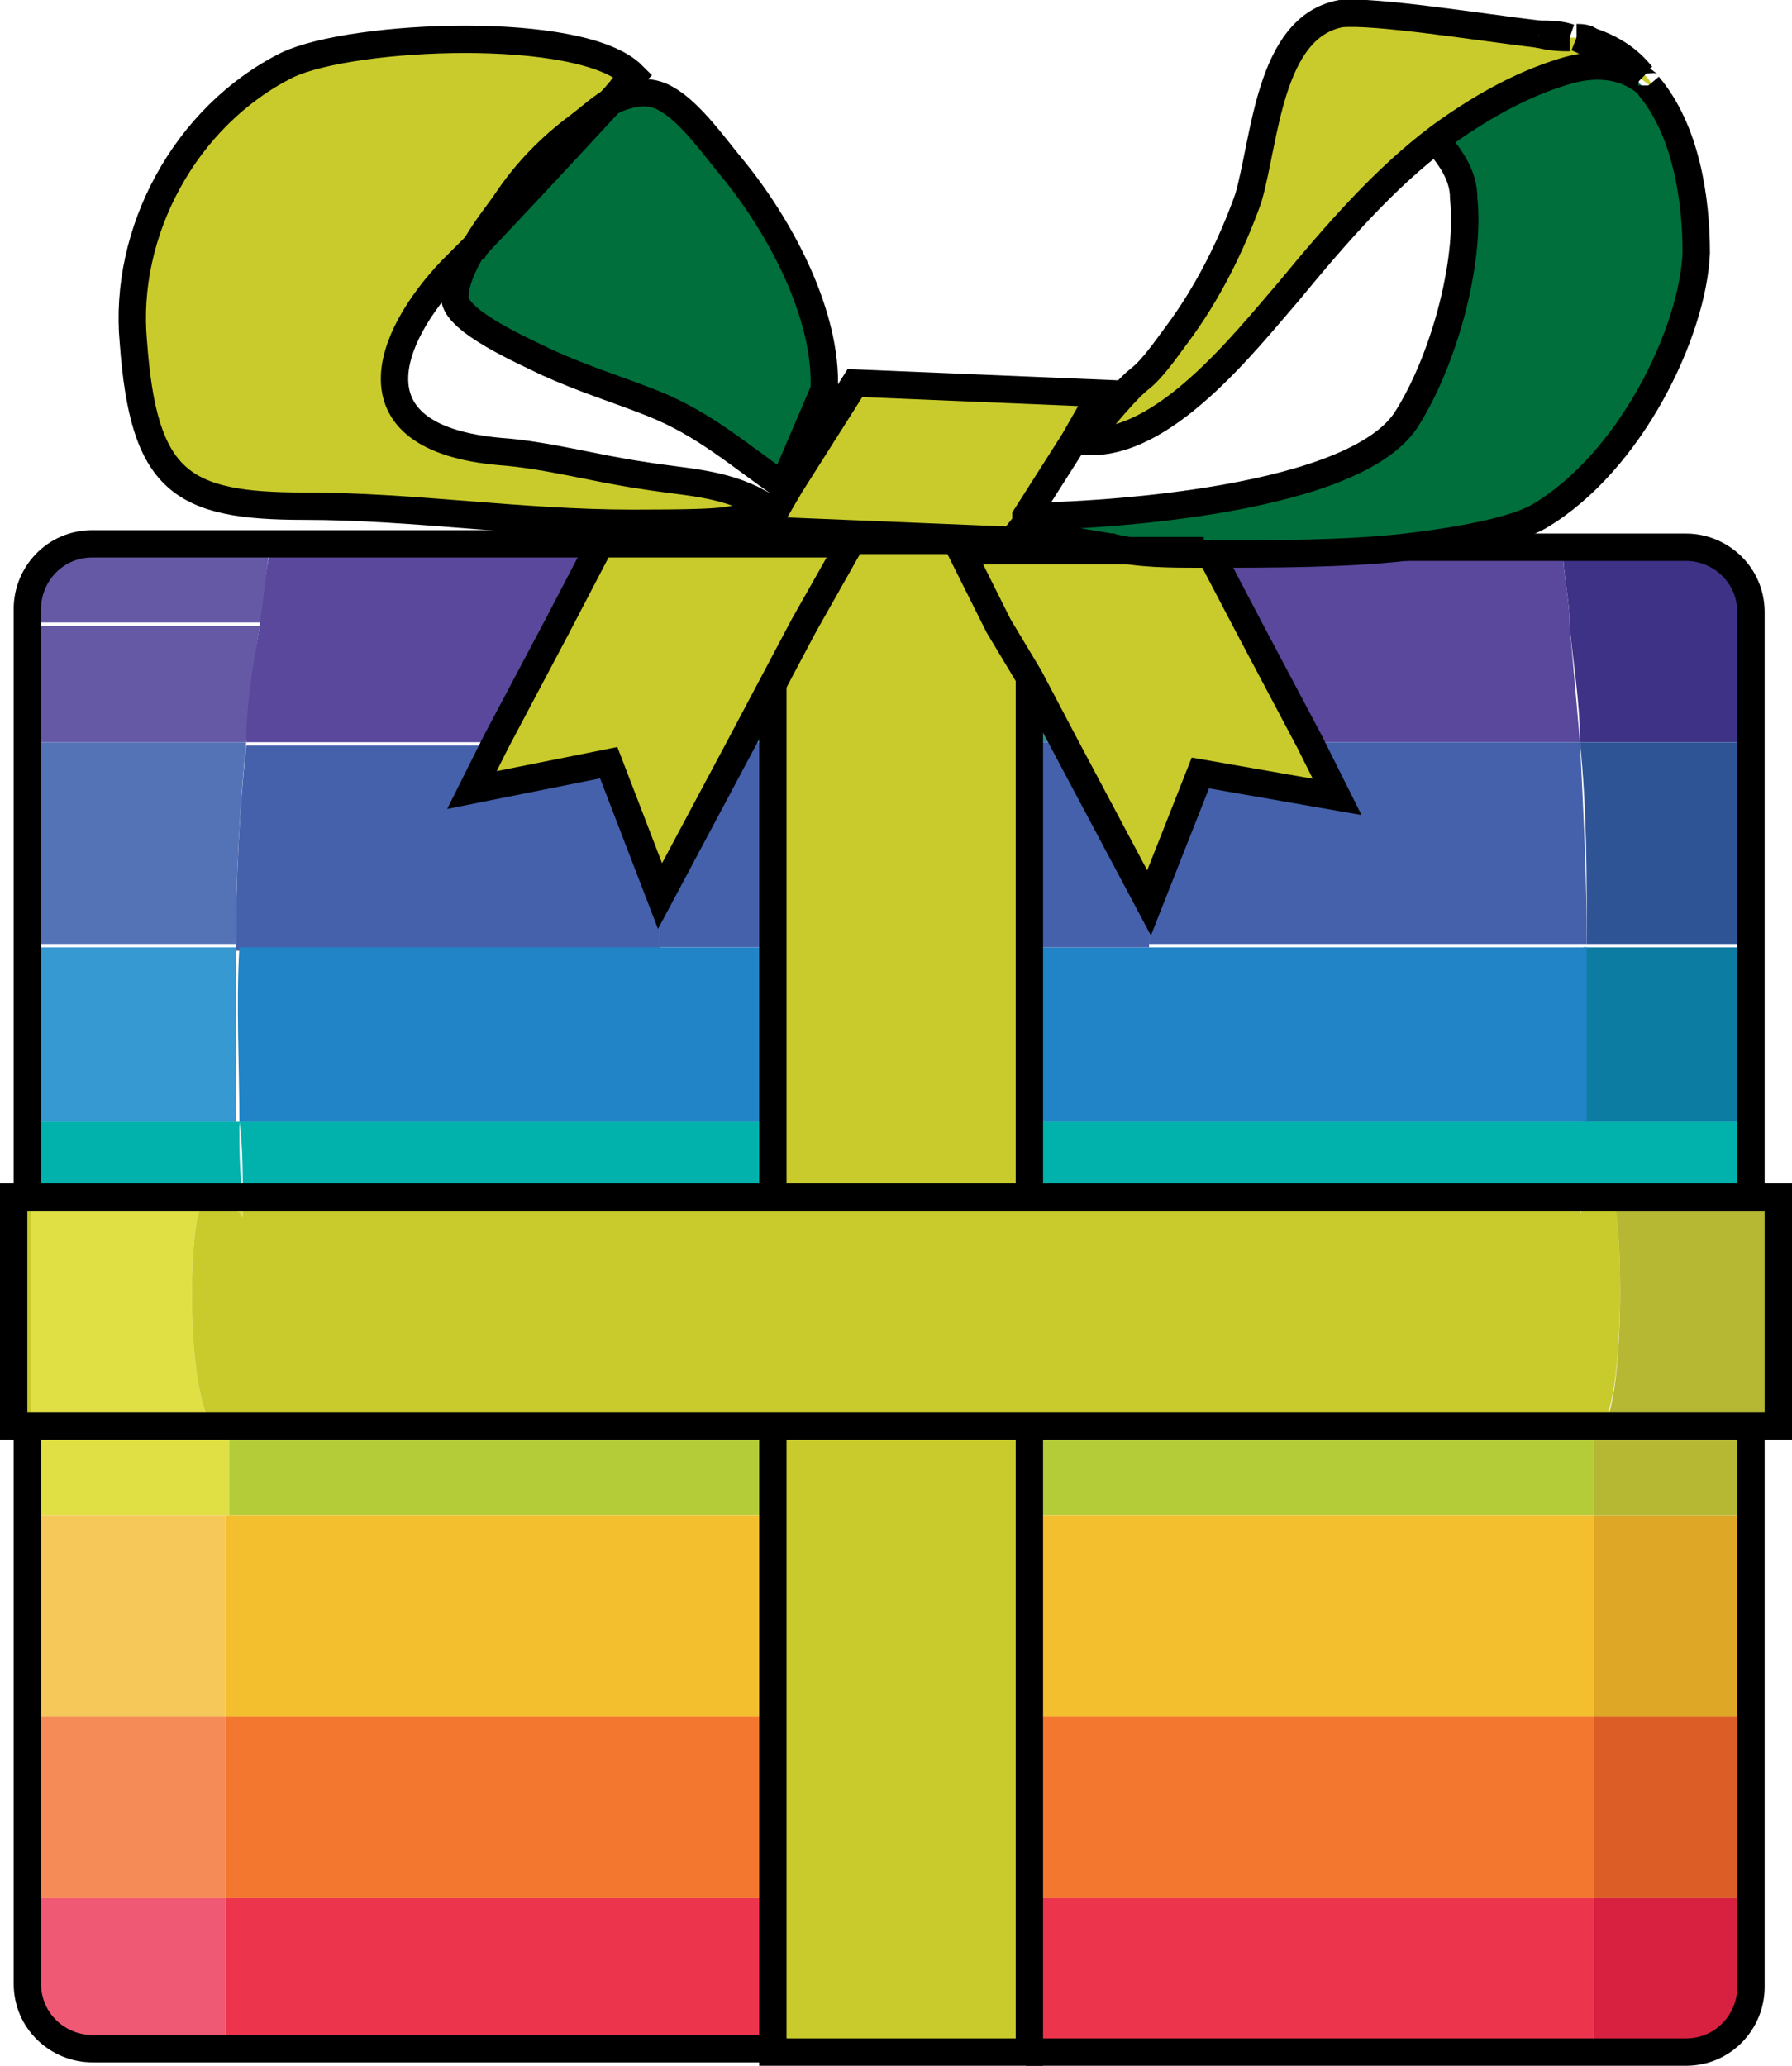 <?xml version="1.0" encoding="UTF-8"?><svg id="a" xmlns="http://www.w3.org/2000/svg" width="52.4" height="60.4" xmlns:xlink="http://www.w3.org/1999/xlink" viewBox="0 0 52.4 60.4"><defs><style>.e{fill:none;stroke:#000;stroke-width:.8px;}.f{fill:#f58b57;}.f,.g,.h,.i,.j,.k,.l,.m,.n,.o,.p,.q,.r,.s,.t,.u,.v,.w,.x,.y,.z,.aa,.ab,.ac,.ad,.ae,.af{stroke-width:0px;}.g{fill:#5473b7;}.h{fill:#4561ac;}.i{fill:#59489c;}.j{fill:#3699d1;}.k{fill:#3d3286;}.l{fill:#2f5496;}.m{fill:#0d7ca3;}.n{fill:#2084c6;}.o{fill:#c9cb2c;}.p{fill:#e0df44;}.q{fill:#dfa726;}.r{fill:#d82041;}.s{fill:#dc5e26;}.t{fill:#b5cc39;}.u{fill:#b6b834;}.v{fill:#6559a5;}.w{fill:#ef5974;}.x{fill:#f3772f;}.y{fill:#f3bf2f;}.z{fill:#ed344d;}.aa{fill:#f6c859;}.ab{fill:#00b1ac;}.ac{fill:#006f3b;}.ad{fill:url(#b);}.ae{fill:url(#c);}.af{fill:url(#d);}</style><linearGradient id="b" x1="22.2" y1="45.9" x2="22.2" y2="17.4" gradientUnits="userSpaceOnUse"><stop offset="0" stop-color="#ec1c24"/><stop offset="0" stop-color="#ed2e23"/><stop offset="0" stop-color="#f05221"/><stop offset="0" stop-color="#f26e1f"/><stop offset=".1" stop-color="#f4821e"/><stop offset=".1" stop-color="#f58e1e"/><stop offset=".2" stop-color="#f6921e"/><stop offset=".3" stop-color="#ffc10e"/><stop offset=".3" stop-color="#f0c114"/><stop offset=".4" stop-color="#c8c224"/><stop offset=".5" stop-color="#8bc53f"/><stop offset=".6" stop-color="#00adee"/><stop offset=".7" stop-color="#0083ca"/><stop offset=".8" stop-color="#0071bb"/><stop offset=".8" stop-color="#137bad"/><stop offset=".9" stop-color="#539c7e"/><stop offset=".9" stop-color="#86b75a"/><stop offset=".9" stop-color="#aaca3f"/><stop offset="1" stop-color="#c0d52f"/><stop offset="1" stop-color="#c9da2a"/></linearGradient><linearGradient id="c" x1="30.6" y1="46.7" x2="30.6" y2="17.2" xlink:href="#b"/><linearGradient id="d" x1="32.6" y1="59.9" x2="32.6" y2="16" xlink:href="#b"/></defs><path class="i" d="m7.9,16h9.6l-1.2,2.3H7.6c0-.8.2-1.5.3-2.3h0Z"/><path class="ab" d="m7.1,35c0-.7,0-1.5-.1-2.2h15.6v2.2H7.1Z"/><path class="g" d="m1.1,21.7h6.1c-.2,2-.3,4-.3,5.9H.8v-5.9h.3Z"/><path class="m" d="m51.2,27.7v5.1h-4.9c0-1.7,0-3.4,0-5.1h4.8Z"/><polygon class="h" points="22.6 21.7 22.6 27.7 19.3 27.7 19.3 26.2 21.7 21.7 22.6 21.7"/><path class="k" d="m46.2,21.7c0-1.2-.2-2.3-.3-3.4h5.3v3.4h-5Z"/><path class="t" d="m30.1,41.7h16.8c0,.2-.2.2-.3.2,0,.8,0,1.6,0,2.4h-16.5v-2.6Z"/><rect class="u" x="51.2" y="35" width=".8" height="6.7"/><path class="l" d="m51.2,21.7v5.9h-4.8c0-2,0-4-.2-5.9h5Z"/><path class="ab" d="m.8,35v-2.2h6.2c0,.7,0,1.5.1,2.2H.8Z"/><path class="p" d="m6.2,41.7c.1.2.3.3.5.3,0,.8,0,1.5,0,2.3H.8v-2.6h5.4Z"/><path class="ac" d="m13.3,8.6c0-.3.2-.9.5-1.4h0c1.7-1.8,1.7-1.8,4.2-4.5.5-.3,1-.4,1.5,0,.7.4,1.4,1.4,1.9,2,1.4,1.7,2.8,4.2,2.7,6.5l-1.2,2.8c-1.3-.8-2.2-1.8-3.8-2.4-1.1-.4-2.1-.7-3.1-1.2-.6-.3-2.6-1.2-2.7-1.9Z"/><path class="q" d="m51.2,50.2h-4.6c0-2,0-4,0-5.9h4.6v5.9Z"/><path class="ac" d="m45.9,1.1c-.2,0-.5,0-.9-.1.3,0,.6,0,.9.1Z"/><path class="y" d="m46.6,44.3c0,2,0,4,0,5.9h-16.5v-5.9h16.5Z"/><path class="u" d="m46.9,41.7c.7-1.2.5-7.2.2-6.4-.2-.3-.7-.2-.8.2,0-.2,0-.3,0-.5h5v6.7h-4.3Z"/><path class="k" d="m45.9,18.3c0-.8-.2-1.5-.2-2.3h3.7c1,0,1.9.8,1.9,1.9v.4h-5.3Z"/><path class="p" d="m.8,35h6.3c0,.2,0,.4,0,.6-.2-.4-.8-.5-1.1-.2-.4-.9-.7,4.9.2,6.3H.8v-6.7Z"/><path class="s" d="m46.6,55.5c0-1.8,0-3.5,0-5.3h4.6v5.3h-4.6Z"/><path class="i" d="m46.2,21.7h-7.9l-1.8-3.4h9.4c.1,1.1.2,2.3.3,3.4Z"/><path class="h" d="m6.9,27.7c0-2,.1-4,.3-5.9h7.3l-.7,1.4,4-.8,1.5,3.9v1.5H6.9Z"/><path class="n" d="m46.4,27.7c0,1.7,0,3.4,0,5.1h-16.3v-5.1h16.3Z"/><path class="ac" d="m41.1,16c-1.8.2-3.9.2-5.8.2h0s-.2,0-.2,0c-.9,0-1.8,0-2.6-.2h8.6Z"/><path class="t" d="m6.7,42c-.2,0-.3,0-.5-.3h16.4v2.6H6.7c0-.8,0-1.5,0-2.3Z"/><path class="v" d="m.8,21.7v-3.4h6.8c-.2,1.1-.3,2.3-.4,3.4H.8Z"/><path class="f" d="m6.6,50.2c0,1.8,0,3.5,0,5.3H.8v-5.3h5.8Z"/><path class="x" d="m46.6,50.2c0,1.8,0,3.5,0,5.3h-16.6v-5.3h16.5Z"/><path class="v" d="m.8,17.8c0-1,.8-1.9,1.9-1.9h5.2c-.1.8-.2,1.6-.3,2.3H.8v-.4Z"/><polygon class="ad" points="22.6 20 22.6 21.7 21.7 21.7 22.6 20"/><path class="n" d="m22.6,32.8H7c0-1.7-.1-3.4,0-5.1h15.7v5.1Z"/><path class="h" d="m39.1,23.3l-.8-1.6h7.9c.1,2,.2,4,.2,5.9h-12.8v-1.2l1.5-3.9,4,.8Z"/><path class="ac" d="m35.4,16.1h0c0,0-.1,0-.2,0h.2Z"/><path class="ac" d="m30,15.1c1.3,0,9.4-.3,11.1-2.8,1.1-1.7,1.9-4.6,1.7-6.5,0-.7-.4-1.2-.8-1.7,1.1-.8,2.3-1.5,3.6-1.9,1.9-.6,2.6.6,2.6.4,1.1,1.3,1.4,3.3,1.4,4.9-.1,2.3-1.9,6.1-4.6,7.7-.7.4-2.2.7-3.9.9h-8.6c-1.3-.2-2.3-.4-2.6-.7v-.2Z"/><polygon class="ae" points="30.1 21.7 30.1 19.8 31.1 21.7 30.1 21.7"/><path class="r" d="m51.2,55.5v2.5c0,1-.8,1.9-1.9,1.9h-2.7c0-1.5,0-2.9,0-4.4h4.6Z"/><path class="z" d="m6.6,59.9c0-1.5,0-2.9,0-4.4h16v4.4H6.6Z"/><path class="i" d="m7.6,18.3h8.7l-1.8,3.4h-7.3c0-1.1.2-2.3.4-3.4Z"/><path class="aa" d="m.8,44.3h5.8c0,2,0,4,0,5.9H.8v-5.9Z"/><path class="ab" d="m51.2,35h-5c0-.7,0-1.5,0-2.2h4.9v2.2Z"/><path class="x" d="m22.6,50.2v5.3H6.6c0-1.8,0-3.5,0-5.3h16Z"/><path class="ac" d="m48,2.2c-.4-.3-1.4-.9-1.9-1.1.1,0,.3,0,.4.1.6.2,1.1.5,1.5,1Z"/><path class="y" d="m22.6,44.3v5.9H6.6c0-2,0-4,0-5.9h15.9Z"/><path class="ab" d="m46.3,32.8c0,.7,0,1.5,0,2.2h-16.2v-2.2h16.3Z"/><path class="w" d="m6.6,55.5c0,1.5,0,2.9,0,4.4h-3.9c-1,0-1.9-.8-1.9-1.9v-2.5h5.8Z"/><path class="af" d="m30.1,16.1v-.2h2.5c.8,0,1.7.1,2.6.2h-5.1Z"/><path class="z" d="m46.6,55.5c0,1.5,0,2.9,0,4.4h-16.6v-4.4h16.6Z"/><path class="i" d="m35.4,16.2c1.9,0,4,0,5.8-.2h4.5c0,.8.2,1.5.2,2.3h-9.4l-1.1-2.1Z"/><path class="u" d="m46.6,41.9c.1,0,.2,0,.3-.2h4.3v2.6h-4.6c0-.8,0-1.6,0-2.4Z"/><polygon class="h" points="31.1 21.7 33.6 26.4 33.6 27.7 30.1 27.7 30.1 21.7 31.1 21.7"/><path class="o" d="m18.4,15.4c1.2,0,2.4-.1,3.7-.2,0-.1,0-.2,0-.4-1.1-.6-2.2-.6-3.4-.8-1.4-.2-2.8-.6-4.2-.7-4.4-.4-3.3-3.3-1.4-5.3.3-.3.5-.5.7-.7h0c1.7-1.8,1.7-1.8,4.2-4.5.2-.2.3-.4.5-.6-1.5-1.5-8.2-1.2-10.1-.3-3,1.5-4.8,4.9-4.5,8.1.3,4.1,1.4,4.8,5,4.8,3.2,0,6.3.5,9.6.5Z"/><path class="o" d="m48,2.2c-.4-.3-1.4-.9-1.9-1.1,0,0-.2,0-.2,0h0c-.2,0-.5,0-.9-.1h0c-1.7-.2-4.8-.7-5.8-.6-2.1.4-2.2,3.7-2.7,5.4-.5,1.4-1.2,2.8-2.1,4-.3.4-.7,1-1.1,1.3-.5.4-1.6,1.8-1.6,1.8,2.3.2,4.7-2.9,6-4.4,1.4-1.7,2.8-3.3,4.4-4.5,1.1-.8,2.3-1.5,3.6-1.9,1.9-.6,2.6.6,2.6.4h0c0,0,0-.1-.2-.3Z"/><rect class="o" x=".4" y="35" width=".5" height="6.7"/><path class="o" d="m47,35.3c-.2-.3-.7-.2-.8.2,0-.2,0-.3,0-.5h-16.2v-15.2l1,1.9,2.5,4.7,1.5-3.9,4,.8-.8-1.6-1.8-3.4-1.1-2.1c0,0-.1,0-.2,0h-5.1v-.3h-7.5c0,0-5.1,0-5.1,0h0c0,0-1.2,2.4-1.2,2.4l-1.8,3.4-.7,1.4,4-.8,1.5,3.9,2.4-4.5.9-1.7v15H7.1c0,.2,0,.4,0,.6-.2-.4-.8-.5-1.1-.2-.4-.9-.7,4.9.2,6.3h16.4v18.2h0c0,0,7.5,0,7.5,0h0v-18.3h16.8c.7-1.2.5-7.2.2-6.4Z"/><polygon class="o" points="30 15.3 30 15.1 31.4 12.9 32.2 11.5 25 11.2 23.1 14.2 22.4 15.4 22.3 15.5 29.6 15.8 30 15.3"/><path class="j" d="m6.9,27.7c0,1.7,0,3.4,0,5.1H.8v-5.1h6.1Z"/><path class="e" d="m51.2,41.7v16.4c0,1-.8,1.9-1.9,1.9h-19.3"/><path class="e" d="m41.1,16h8.2c1,0,1.9.8,1.9,1.9v17.2"/><line class="e" x1="30.1" y1="16" x2="32.6" y2="16"/><path class="e" d="m.8,35v-17.2c0-1,.8-1.9,1.9-1.9h14.8"/><path class="e" d="m22.6,59.9H2.7c-1,0-1.9-.8-1.9-1.9v-16.4"/><polyline class="e" points="30.1 41.7 30.1 44.3 30.1 50.2 30.1 55.5 30.1 59.9 30.1 60 22.6 60 22.6 59.9 22.6 55.5 22.6 50.2 22.6 44.3 22.6 41.7"/><polyline class="e" points="30.1 19.8 30.1 21.7 30.1 27.7 30.1 32.8 30.1 35"/><polyline class="e" points="22.6 15.9 22.6 15.8 30.1 15.8 30.1 16 30.1 16.1"/><polyline class="e" points="22.6 35 22.6 32.8 22.6 27.7 22.6 21.7 22.6 20"/><polygon class="e" points="51.2 35 52 35 52 41.7 51.2 41.7 46.9 41.7 30.1 41.7 22.6 41.7 6.2 41.7 .8 41.7 .4 41.7 .4 35 .8 35 7.1 35 22.6 35 30.1 35 46.2 35 51.2 35"/><polyline class="e" points="35.4 16.2 36.5 18.3 38.3 21.7 39.1 23.3 35.1 22.6 33.6 26.4 31.1 21.7 30.1 19.8 29.2 18.3 28.1 16.1 30.1 16.1 35.2 16.1"/><path class="e" d="m48.2,2.5c1.1,1.3,1.4,3.3,1.4,4.9-.1,2.3-1.9,6.1-4.6,7.7-.7.4-2.2.7-3.9.9-1.8.2-3.9.2-5.8.2,0,0-.1,0-.2,0-.9,0-1.8,0-2.6-.2-1.3-.2-2.3-.4-2.6-.7"/><path class="e" d="m46.1,1.1c.1,0,.3,0,.4.1.6.2,1.1.5,1.5,1"/><path class="e" d="m45,1c.3,0,.6,0,.9.1"/><path class="e" d="m30,15.1c1.3,0,9.4-.3,11.1-2.8,1.1-1.7,1.9-4.6,1.7-6.5,0-.7-.4-1.2-.8-1.7"/><path class="e" d="m45,1c-1.7-.2-4.8-.7-5.8-.6-2.1.4-2.2,3.7-2.7,5.4-.5,1.4-1.2,2.8-2.1,4-.3.4-.7,1-1.1,1.3-.5.4-1.6,1.8-1.6,1.8,2.3.2,4.7-2.9,6-4.4,1.4-1.7,2.8-3.3,4.4-4.5,1.1-.8,2.3-1.5,3.6-1.9,1.9-.6,2.6.6,2.6.4"/><path class="e" d="m45.9,1.1c-.2,0-.5,0-.9-.1"/><path class="e" d="m48,2.2c-.4-.3-1.4-.9-1.9-1.1"/><polygon class="e" points="30 15.3 29.6 15.8 22.3 15.5 22.4 15.4 23.1 14.2 25 11.2 32.2 11.5 31.4 12.9 30 15.1 30 15.3"/><path class="e" d="m13.8,7.3c-.3.5-.5,1-.5,1.4,0,.7,2.1,1.6,2.7,1.9,1.1.5,2.1.8,3.1,1.2,1.5.6,2.5,1.5,3.8,2.4l1.2-2.8c.1-2.2-1.3-4.8-2.7-6.5-.5-.6-1.2-1.6-1.9-2-.5-.3-1-.2-1.5,0-.4.2-.7.5-1.1.8-.8.6-1.5,1.3-2.1,2.2-.2.3-.7.9-1,1.5"/><path class="e" d="m18,2.8c.2-.2.3-.4.5-.6-1.5-1.5-8.2-1.2-10.1-.3-3,1.5-4.8,4.9-4.5,8.1.3,4.1,1.4,4.8,5,4.8,3.2,0,6.3.5,9.6.5s2.4-.1,3.7-.2c0-.1,0-.2,0-.4-1.1-.6-2.2-.6-3.4-.8-1.4-.2-2.8-.6-4.2-.7-4.4-.4-3.3-3.3-1.4-5.3.3-.3.5-.5.7-.7h0c1.7-1.8,1.7-1.8,4.2-4.5Z"/><polygon class="e" points="14.5 21.7 13.8 23.1 17.8 22.3 19.3 26.2 21.7 21.7 22.6 20 23.5 18.3 24.8 16 24.8 15.9 22.6 15.9 17.5 15.9 17.5 16 16.3 18.3 14.5 21.7"/></svg>